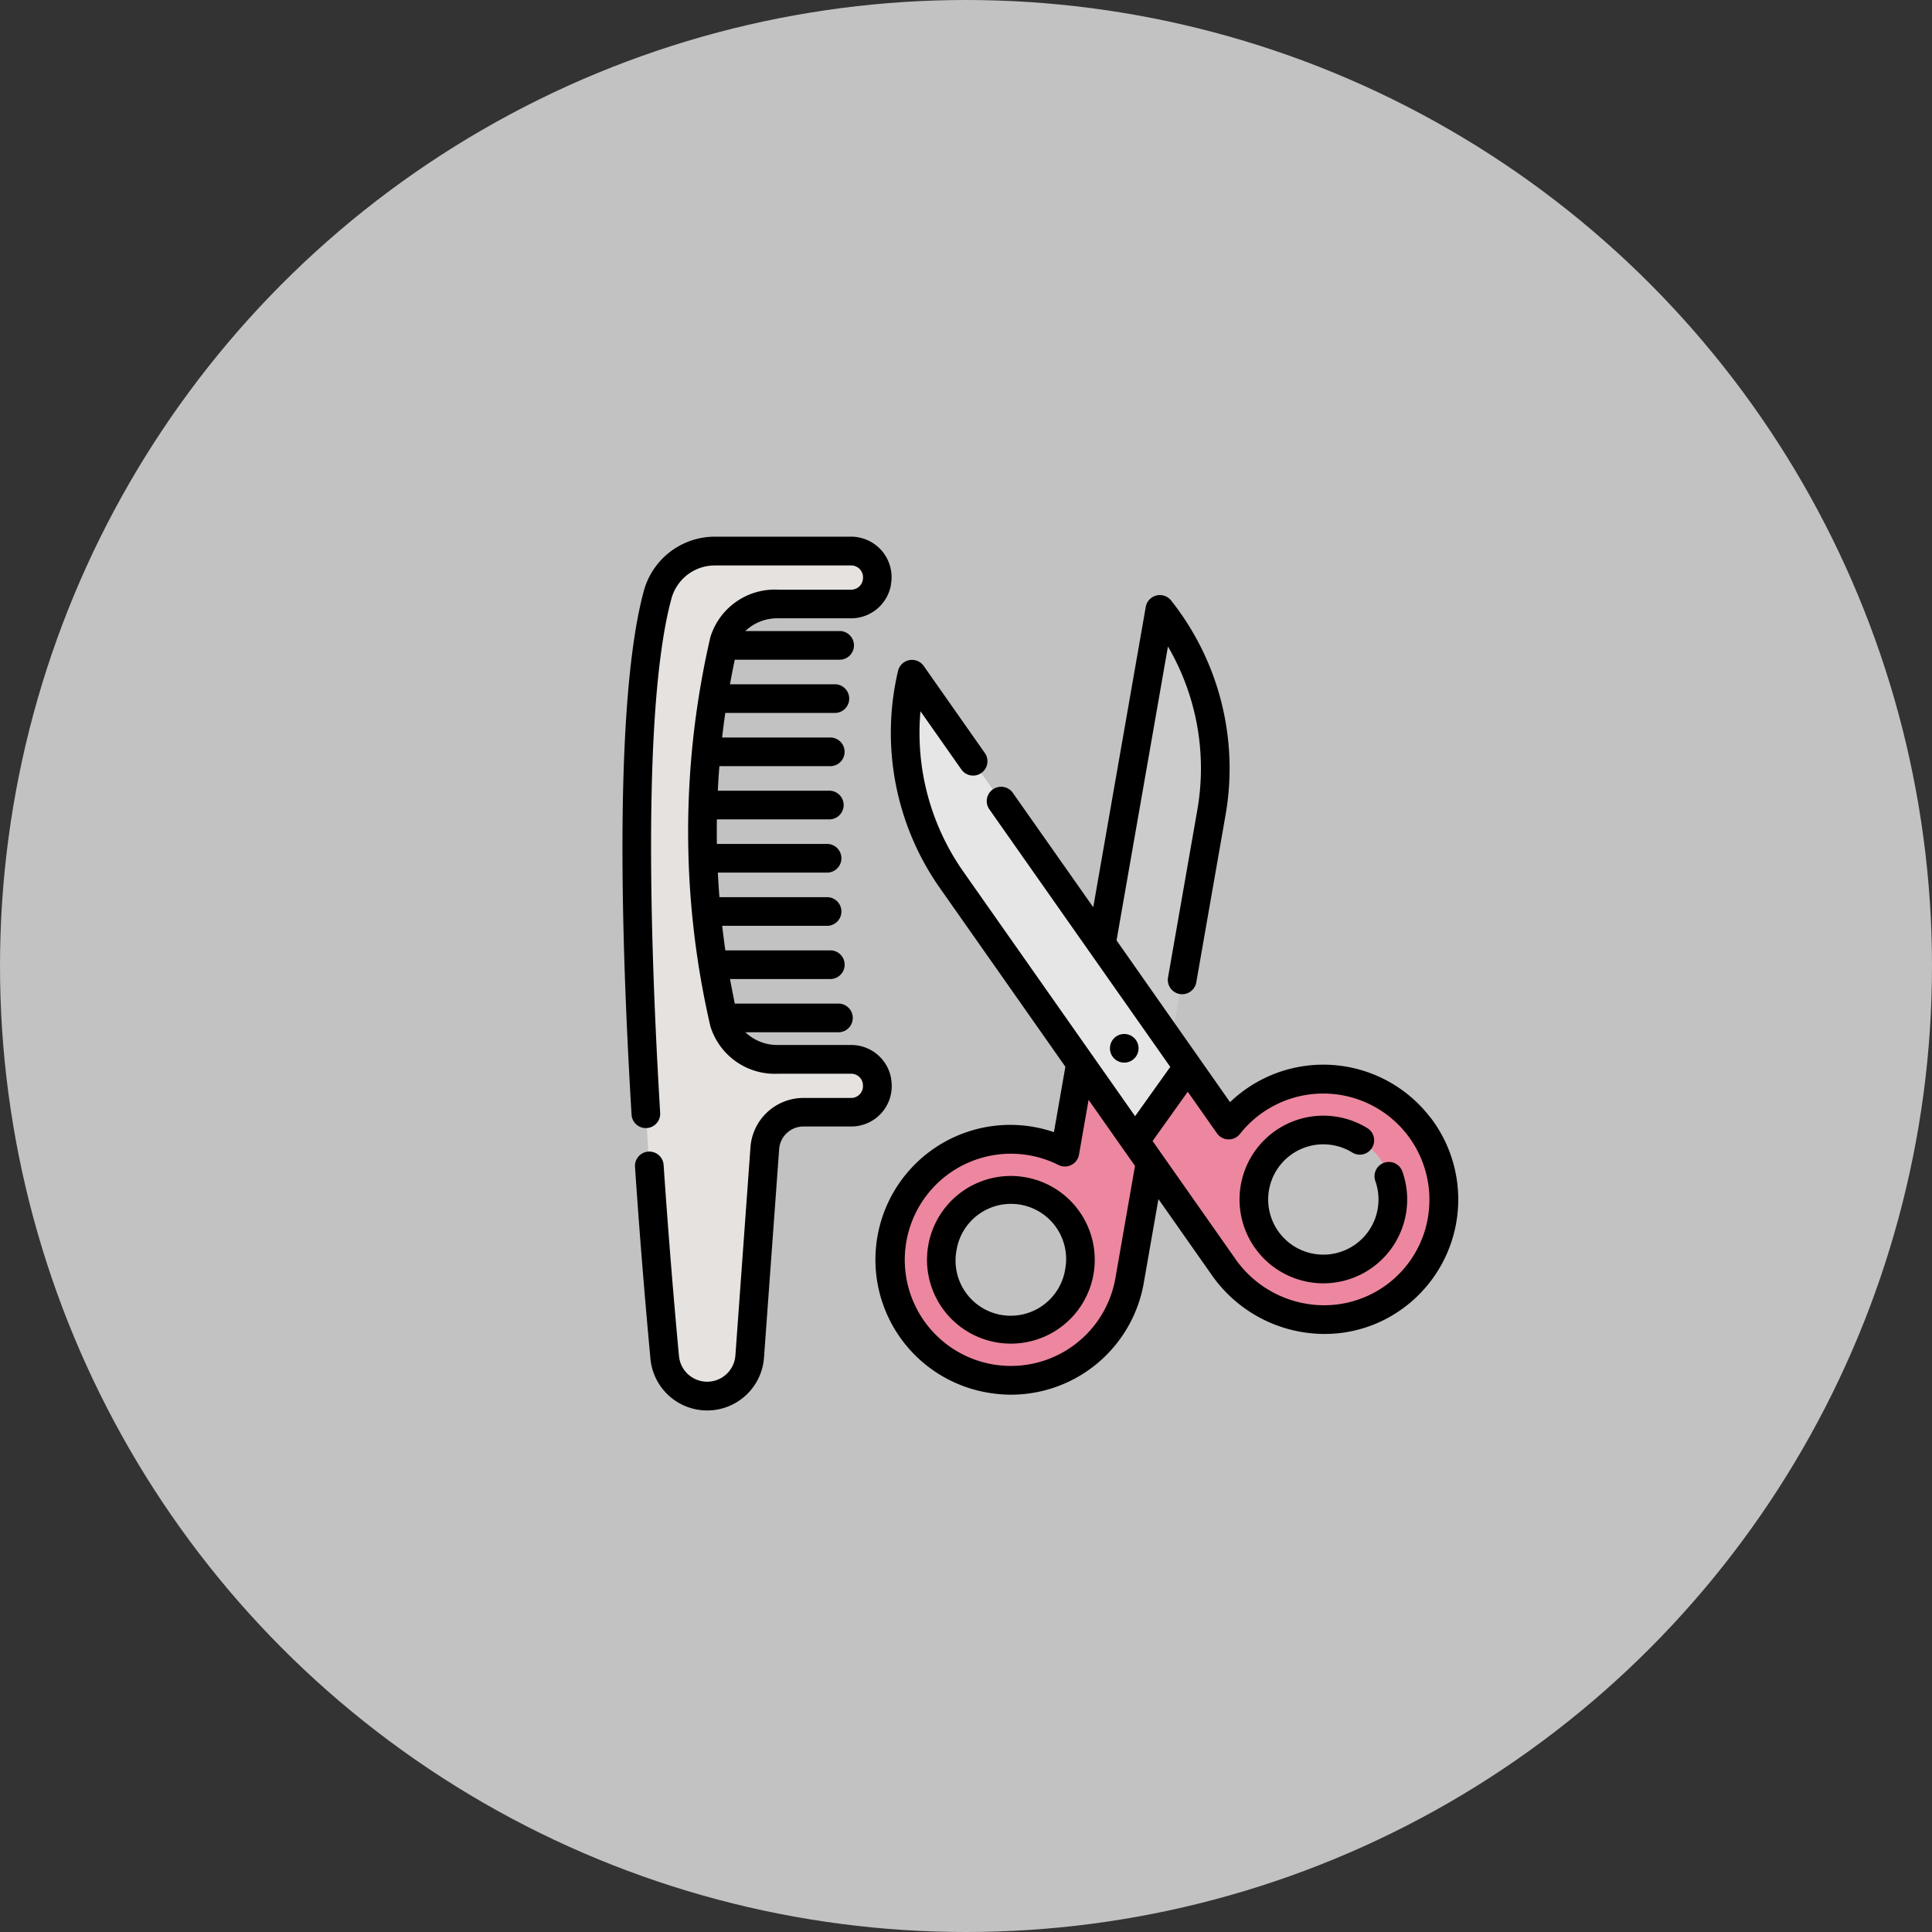 <svg xmlns="http://www.w3.org/2000/svg" viewBox="247 1323 78 78">
  <rect x="247" y="1323" width="78" height="78" fill="#333333" stroke="none"/>
  <defs>
    <style>
      .cls-1 {
        fill: #fff;
        opacity: 0.7;
      }

      .cls-2 {
        fill: #e6e6e6;
      }

      .cls-3 {
        fill: #ec879f;
      }

      .cls-4 {
        fill: #ccc;
      }

      .cls-5 {
        fill: #e6e2df;
      }
    </style>
  </defs>
  <g id="Group_13" data-name="Group 13" transform="translate(247 1323)">
    <circle id="Ellipse_5" data-name="Ellipse 5" class="cls-1" cx="39" cy="39" r="39" transform="translate(0 0)"/>
    <g id="barbershop" transform="translate(25.133 21.667)">
      <path id="Path_3" data-name="Path 3" class="cls-2" d="M197.489,98.808a4.864,4.864,0,0,0-7.7-.062l-12.786-18.2h0a10.318,10.318,0,0,0,1.6,8.3l10.986,15.641a4.915,4.915,0,0,0,6.833,1.241A4.864,4.864,0,0,0,197.489,98.808Zm-2.26,5.239a2.805,2.805,0,1,1,.683-3.908A2.805,2.805,0,0,1,195.23,104.047Z" transform="translate(-165.323 -74.992)"/>
      <g id="Group_11" data-name="Group 11" transform="translate(10.813 21.26)">
        <path id="Path_4" data-name="Path 4" class="cls-3" d="M322.95,313.075a4.864,4.864,0,0,0-7.7-.062l-1.649-2.348-2.132,2.988,3.58,5.1a4.915,4.915,0,0,0,6.832,1.241A4.863,4.863,0,0,0,322.95,313.075Zm-2.259,5.239a2.805,2.805,0,1,1,.683-3.908A2.806,2.806,0,0,1,320.691,318.314Z" transform="translate(-301.595 -310.522)"/>
        <path id="Path_5" data-name="Path 5" class="cls-3" d="M175.772,308.593l-.627,3.589a4.864,4.864,0,1,0,2.609,5.185l.833-4.766Zm-3.293,10.7a2.805,2.805,0,1,1,3.247-2.28A2.805,2.805,0,0,1,172.479,319.292Z" transform="translate(-168.097 -308.593)"/>
      </g>
      <path id="Path_6" data-name="Path 6" class="cls-4" d="M291.739,56.108l2.36-13.5h0a10.318,10.318,0,0,1,2.083,8.192l-1.629,9.315" transform="translate(-272.408 -39.672)"/>
      <path id="Path_7" data-name="Path 7" class="cls-5" d="M29.2,29.791a1.057,1.057,0,0,0-1.04-.87H25.221a2.144,2.144,0,0,1-2.177-1.467,34.346,34.346,0,0,1,0-15.451,2.144,2.144,0,0,1,2.177-1.467h2.942a1.057,1.057,0,0,0,1.04-.87l0-.022A1.057,1.057,0,0,0,28.167,8.4H22.654a2.389,2.389,0,0,0-2.3,1.769c-1.8,6.62-.235,25.262.283,30.786a1.721,1.721,0,0,0,1.714,1.561h0a1.722,1.722,0,0,0,1.717-1.6l.612-8.416a1.559,1.559,0,0,1,1.555-1.446h1.936a1.056,1.056,0,0,0,1.04-1.243Z" transform="translate(-18.933 -7.82)"/>
      <path id="Path_8" data-name="Path 8" d="M378.571,341.173a.579.579,0,0,0-.352.739,2.227,2.227,0,1,1-.914-1.142.579.579,0,0,0,.615-.98,3.384,3.384,0,1,0,1.39,1.735A.579.579,0,0,0,378.571,341.173Z" transform="translate(-347.826 -315.896)"/>
      <path id="Path_9" data-name="Path 9" d="M182.082,55.317a5.443,5.443,0,0,0-8.1-.636L169.4,48.151l2.075-11.867a9.749,9.749,0,0,1,1.187,6.595l-1.18,6.747a.579.579,0,1,0,1.14.2l1.18-6.747a10.906,10.906,0,0,0-2.2-8.652.579.579,0,0,0-1.023.26l-2.12,12.125-3.234-4.6a.579.579,0,1,0-.947.665l7.291,10.381-1.42,1.99-6.936-9.876a9.747,9.747,0,0,1-1.729-6.473l1.664,2.369a.579.579,0,0,0,.947-.665l-2.48-3.532a.579.579,0,0,0-1.037.2,10.905,10.905,0,0,0,1.689,8.765l5.067,7.215-.462,2.641A5.443,5.443,0,1,0,164.2,66.408a5.508,5.508,0,0,0,.949.083,5.445,5.445,0,0,0,5.349-4.507l.593-3.39,2.163,3.08a5.561,5.561,0,0,0,4.545,2.365,5.341,5.341,0,0,0,3.095-.984,5.443,5.443,0,0,0,1.192-7.739Zm-12.728,6.468a4.284,4.284,0,1,1-2.3-4.568.579.579,0,0,0,.83-.417l.387-2.212,1.874,2.668Zm12.63-2.521a4.25,4.25,0,0,1-4.937,3.553,4.373,4.373,0,0,1-2.85-1.808l-2.965-4.222,0,0-.377-.537,1.42-1.99,1.179,1.679a.579.579,0,0,0,.928.025,4.285,4.285,0,0,1,7.6,3.3Z" transform="translate(-149.455 -31.851)"/>
      <path id="Path_10" data-name="Path 10" d="M193.553,374.7a3.384,3.384,0,1,0-1.166,6.667,3.43,3.43,0,0,0,.59.051,3.384,3.384,0,0,0,.576-6.718Zm1.611,3.717a2.227,2.227,0,1,1-4.387-.767h0a2.227,2.227,0,1,1,4.387.767Z" transform="translate(-177.293 -348.839)"/>
      <path id="Path_11" data-name="Path 11" d="M296.886,292.346a.578.578,0,1,0,.082-.74A.583.583,0,0,0,296.886,292.346Z" transform="translate(-277.111 -271.369)"/>
      <path id="Path_12" data-name="Path 12" d="M21.631,23.229a1.631,1.631,0,0,0,.355-1.338l0-.023a1.634,1.634,0,0,0-1.61-1.346H17.431a1.868,1.868,0,0,1-1.327-.514h3.78a.579.579,0,0,0,0-1.157H15.675q-.1-.5-.193-.992h4.074a.579.579,0,0,0,0-1.157H15.294q-.071-.5-.128-.991h4.259a.579.579,0,0,0,0-1.157h-4.37q-.039-.5-.064-.992h4.434a.579.579,0,0,0,0-1.157H14.952q-.007-.5,0-.992h4.516a.579.579,0,1,0,0-1.157H14.99q.024-.5.064-.991h4.5a.579.579,0,0,0,0-1.157h-4.39q.057-.5.128-.992h4.4a.579.579,0,1,0,0-1.157H15.482q.089-.5.193-.992h4.209a.579.579,0,1,0,0-1.157H16.1a1.869,1.869,0,0,1,1.327-.514h2.942a1.633,1.633,0,0,0,1.61-1.347l0-.021A1.635,1.635,0,0,0,20.376,0H14.863A2.975,2.975,0,0,0,12,2.2c-.658,2.423-1.277,8.06-.491,21.156a.579.579,0,0,0,1.155-.069c-.614-10.242-.458-17.429.453-20.783a1.815,1.815,0,0,1,1.745-1.342h5.513a.478.478,0,0,1,.469.57l0,.015a.477.477,0,0,1-.471.393H17.431a2.721,2.721,0,0,0-2.741,1.916,34.789,34.789,0,0,0,0,15.71,2.721,2.721,0,0,0,2.741,1.916h2.942a.478.478,0,0,1,.471.393l0,.023a.478.478,0,0,1-.47.562H18.441a2.146,2.146,0,0,0-2.132,1.982L15.7,33.056a1.143,1.143,0,0,1-2.278.024c-.162-1.733-.4-4.475-.619-7.7a.579.579,0,1,0-1.155.078c.219,3.235.459,5.988.622,7.727a2.3,2.3,0,0,0,4.585-.048l.612-8.416a.984.984,0,0,1,.978-.909h1.936A1.632,1.632,0,0,0,21.631,23.229Z" transform="translate(-11.143 0)"/>
    </g>
  </g>
</svg>
